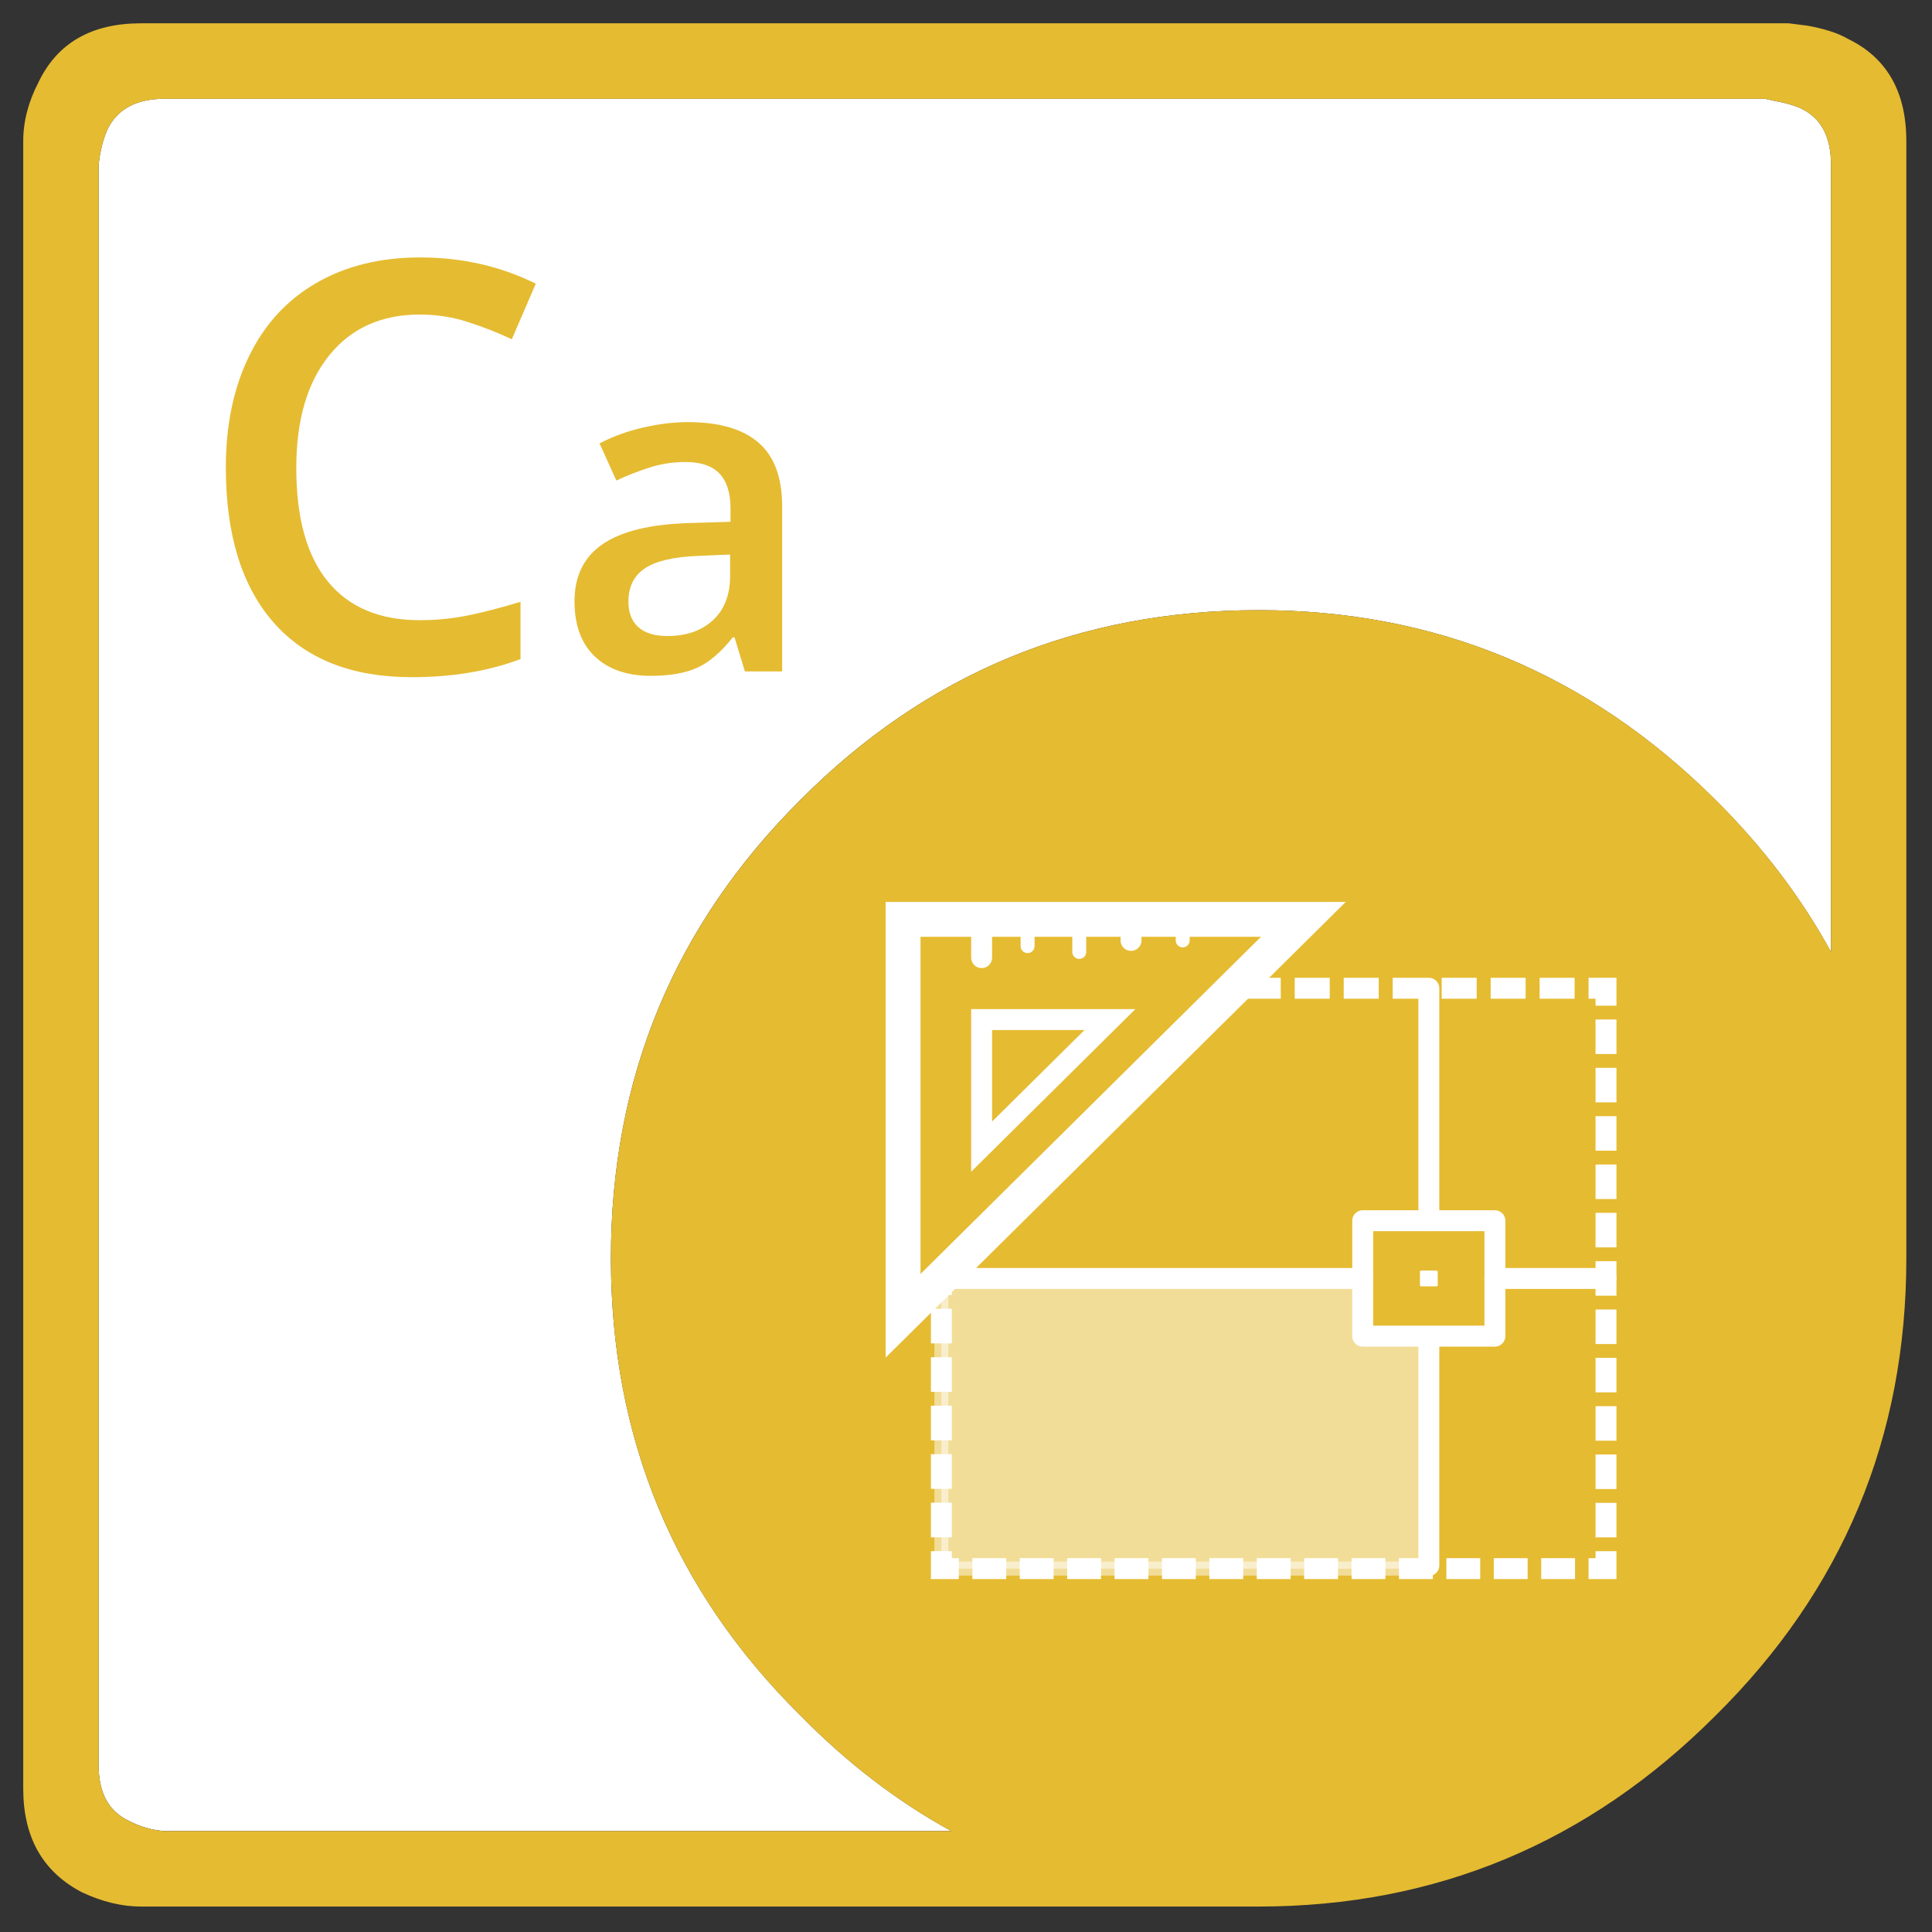 <?xml version="1.0" encoding="utf-8"?>
<!-- Generator: Adobe Illustrator 25.2.0, SVG Export Plug-In . SVG Version: 6.00 Build 0)  -->
<svg version="1.1" id="Aspose.Cad" xmlns="http://www.w3.org/2000/svg" xmlns:xlink="http://www.w3.org/1999/xlink" x="0px" y="0px"
	 viewBox="0 0 277 277" style="enable-background:new 0 0 277 277;" xml:space="preserve">
<rect x="0" y="0" width="277" height="277" fill="#333333" stroke="none"/>
<style type="text/css">
	.st0{fill-rule:evenodd;clip-rule:evenodd;fill:#FFFFFF;}
	.st1{fill-rule:evenodd;clip-rule:evenodd;fill:#e5bb31;}
	.st2{fill:#e5bb31;}
	.st3{fill:none;stroke:#FFFFFF;stroke-width:3;stroke-miterlimit:10;}
	.st4{fill:none;stroke:#FFFFFF;stroke-width:3;stroke-miterlimit:10;stroke-dasharray:4.854,1.942;}
	.st5{fill:none;stroke:#FFFFFF;stroke-width:3;stroke-miterlimit:10;stroke-dasharray:4.965,1.986;}
	.st6{fill:none;stroke:#FFFFFF;stroke-width:3;stroke-miterlimit:10;stroke-dasharray:5.016,2.006;}
	.st7{fill:none;stroke:#FFFFFF;stroke-width:3;stroke-miterlimit:10;stroke-dasharray:4.95,1.98;}
	.st8{fill:none;stroke:#FFFFFF;stroke-width:3;stroke-linecap:round;stroke-linejoin:round;stroke-miterlimit:10;}
	.st9{fill:#FFFFFF;stroke:#FFFFFF;stroke-width:0.348;stroke-linecap:round;stroke-linejoin:round;stroke-miterlimit:10;}
	.st10{fill:none;stroke:#FFFFFF;stroke-width:5;stroke-miterlimit:10;}
	.st11{fill:none;stroke:#FFFFFF;stroke-width:2;stroke-linecap:round;stroke-linejoin:round;stroke-miterlimit:10;}
	.st12{opacity:0.5;fill:#FFFFFF;stroke:#FFFFFF;stroke-width:2;stroke-linecap:round;stroke-linejoin:round;stroke-miterlimit:10;}
</style>
<g id="_x2E_NET">
	<path id="XMLID_8_" class="st0" d="M180.46,87.48c-25.78,0-47.67,9.07-65.69,27.2c-18.12,18.02-27.18,39.93-27.18,65.72
		s9.06,47.65,27.18,65.56c6.65,6.78,13.85,12.3,21.61,16.56H23.59c-1.8-0.11-3.55-0.62-5.23-1.52c-2.81-1.35-4.22-4-4.22-7.94V23.62
		c0.22-2.03,0.67-3.77,1.35-5.24c1.46-2.82,4.17-4.22,8.1-4.22h229.47l1.52,0.34c1.35,0.23,2.53,0.56,3.55,1.01
		c2.93,1.35,4.39,4.05,4.39,8.11v112.87c-4.26-7.79-9.77-15.06-16.55-21.79C227.74,96.55,205.9,87.48,180.46,87.48z"/>
	<g>
		<path id="XMLID_2_" class="st1" d="M180.46,87.48c25.44,0,47.28,9.07,65.51,27.2c6.78,6.74,12.29,14,16.55,21.79V23.62
			c0-4.06-1.46-6.76-4.39-8.11c-1.01-0.45-2.2-0.79-3.55-1.01l-1.52-0.34H23.59c-3.94,0-6.64,1.41-8.1,4.22
			c-0.68,1.46-1.13,3.21-1.35,5.24v229.45c0,3.94,1.41,6.59,4.22,7.94c1.69,0.9,3.43,1.41,5.23,1.52h112.79
			c-7.76-4.26-14.96-9.78-21.61-16.56c-18.12-17.91-27.18-39.76-27.18-65.56s9.06-47.7,27.18-65.72
			C132.78,96.55,154.68,87.48,180.46,87.48z M259.14,3.68c2.48,0.45,4.39,1.07,5.74,1.86c5.63,2.7,8.44,7.6,8.44,14.7v160.18
			c0,25.68-9.12,47.54-27.36,65.56c-18.23,18.25-40.07,27.37-65.51,27.37H20.21c-2.7,0-5.52-0.67-8.44-2.03
			c-5.63-2.93-8.44-7.88-8.44-14.87V20.24c0-2.82,0.73-5.63,2.19-8.45c2.7-5.63,7.6-8.45,14.69-8.45h236.23L259.14,3.68z"/>
		<g>
			<path class="st2" d="M60.17,45.1c-5.5,0-9.82,1.95-12.97,5.85c-3.15,3.9-4.72,9.28-4.72,16.14c0,7.18,1.51,12.61,4.54,16.3
				s7.41,5.53,13.15,5.53c2.48,0,4.88-0.25,7.21-0.74c2.32-0.49,4.74-1.13,7.25-1.9v8.21c-4.59,1.74-9.8,2.6-15.62,2.6
				c-8.57,0-15.15-2.6-19.74-7.79c-4.59-5.19-6.89-12.62-6.89-22.28c0-6.09,1.11-11.41,3.34-15.98s5.45-8.06,9.67-10.49
				c4.22-2.43,9.17-3.64,14.85-3.64c5.98,0,11.5,1.25,16.58,3.76l-3.44,7.97c-1.98-0.93-4.06-1.75-6.27-2.46
				C64.92,45.45,62.6,45.1,60.17,45.1z"/>
			<path class="st2" d="M106.8,96.27l-1.49-4.89h-0.25c-1.69,2.14-3.4,3.59-5.11,4.36c-1.71,0.77-3.92,1.16-6.6,1.16
				c-3.45,0-6.14-0.93-8.08-2.79c-1.94-1.86-2.9-4.5-2.9-7.9c0-3.62,1.34-6.35,4.03-8.19c2.69-1.84,6.78-2.85,12.28-3.02l6.06-0.19
				v-1.87c0-2.24-0.52-3.92-1.57-5.03c-1.05-1.11-2.67-1.67-4.87-1.67c-1.8,0-3.52,0.26-5.17,0.79c-1.65,0.53-3.24,1.15-4.76,1.87
				l-2.41-5.33c1.9-0.99,3.99-1.75,6.25-2.27c2.26-0.52,4.4-0.78,6.41-0.78c4.46,0,7.83,0.97,10.11,2.92c2.27,1.95,3.41,5,3.41,9.17
				v23.65H106.8z M95.7,91.19c2.71,0,4.88-0.76,6.52-2.27c1.64-1.51,2.46-3.63,2.46-6.36v-3.05l-4.51,0.19
				c-3.51,0.13-6.07,0.71-7.67,1.76c-1.6,1.05-2.4,2.65-2.4,4.81c0,1.57,0.46,2.78,1.4,3.63C92.44,90.76,93.83,91.19,95.7,91.19z"/>
		</g>
	</g>
	<g>
		<g>
			<g>
				<polyline class="st3" points="230.26,222.4 230.26,224.9 227.76,224.9 				"/>
				<line class="st4" x1="225.82" y1="224.9" x2="138.44" y2="224.9"/>
				<polyline class="st3" points="137.47,224.9 134.97,224.9 134.97,222.4 				"/>
				<line class="st5" x1="134.97" y1="220.41" x2="134.97" y2="186.65"/>
				<polyline class="st3" points="134.97,185.66 134.97,183.16 136.75,181.4 				"/>
				<polyline class="st6" points="138.18,179.99 160.07,158.36 176.89,141.69 226.76,141.69 				"/>
				<polyline class="st3" points="227.76,141.69 230.26,141.69 230.26,144.19 				"/>
				<line class="st7" x1="230.26" y1="146.17" x2="230.26" y2="221.41"/>
			</g>
		</g>
		<rect x="195.38" y="175.02" class="st8" width="18.95" height="16.55"/>
		<rect x="203.76" y="182.34" class="st9" width="2.2" height="1.92"/>
		<polygon class="st10" points="186.87,131.81 129.48,131.81 129.48,188.65 		"/>
		<polygon class="st3" points="159.14,146.18 140.74,146.18 140.74,164.4 		"/>
		<line class="st8" x1="140.74" y1="131.53" x2="140.74" y2="137.3"/>
		<line class="st11" x1="154.74" y1="131.53" x2="154.74" y2="136.48"/>
		<line class="st8" x1="162.16" y1="132.36" x2="162.16" y2="134.83"/>
		<line class="st11" x1="169.57" y1="132.36" x2="169.57" y2="134.83"/>
		<line class="st11" x1="147.33" y1="132.36" x2="147.33" y2="135.65"/>
		<line class="st8" x1="204.86" y1="175.02" x2="204.86" y2="141.69"/>
		<line class="st8" x1="204.86" y1="224.45" x2="204.86" y2="191.95"/>
		<line class="st8" x1="195.38" y1="183.3" x2="134.97" y2="183.3"/>
		<line class="st8" x1="214.33" y1="183.3" x2="230.26" y2="183.3"/>
		<polygon class="st12" points="204.72,224.9 134.97,224.9 134.97,183.3 195.38,183.3 195.39,191.12 204.72,191.57 		"/>
	</g>
</g>
<g>
</g>
<g>
</g>
<g>
</g>
<g>
</g>
<g>
</g>
<g>
</g>
</svg>
